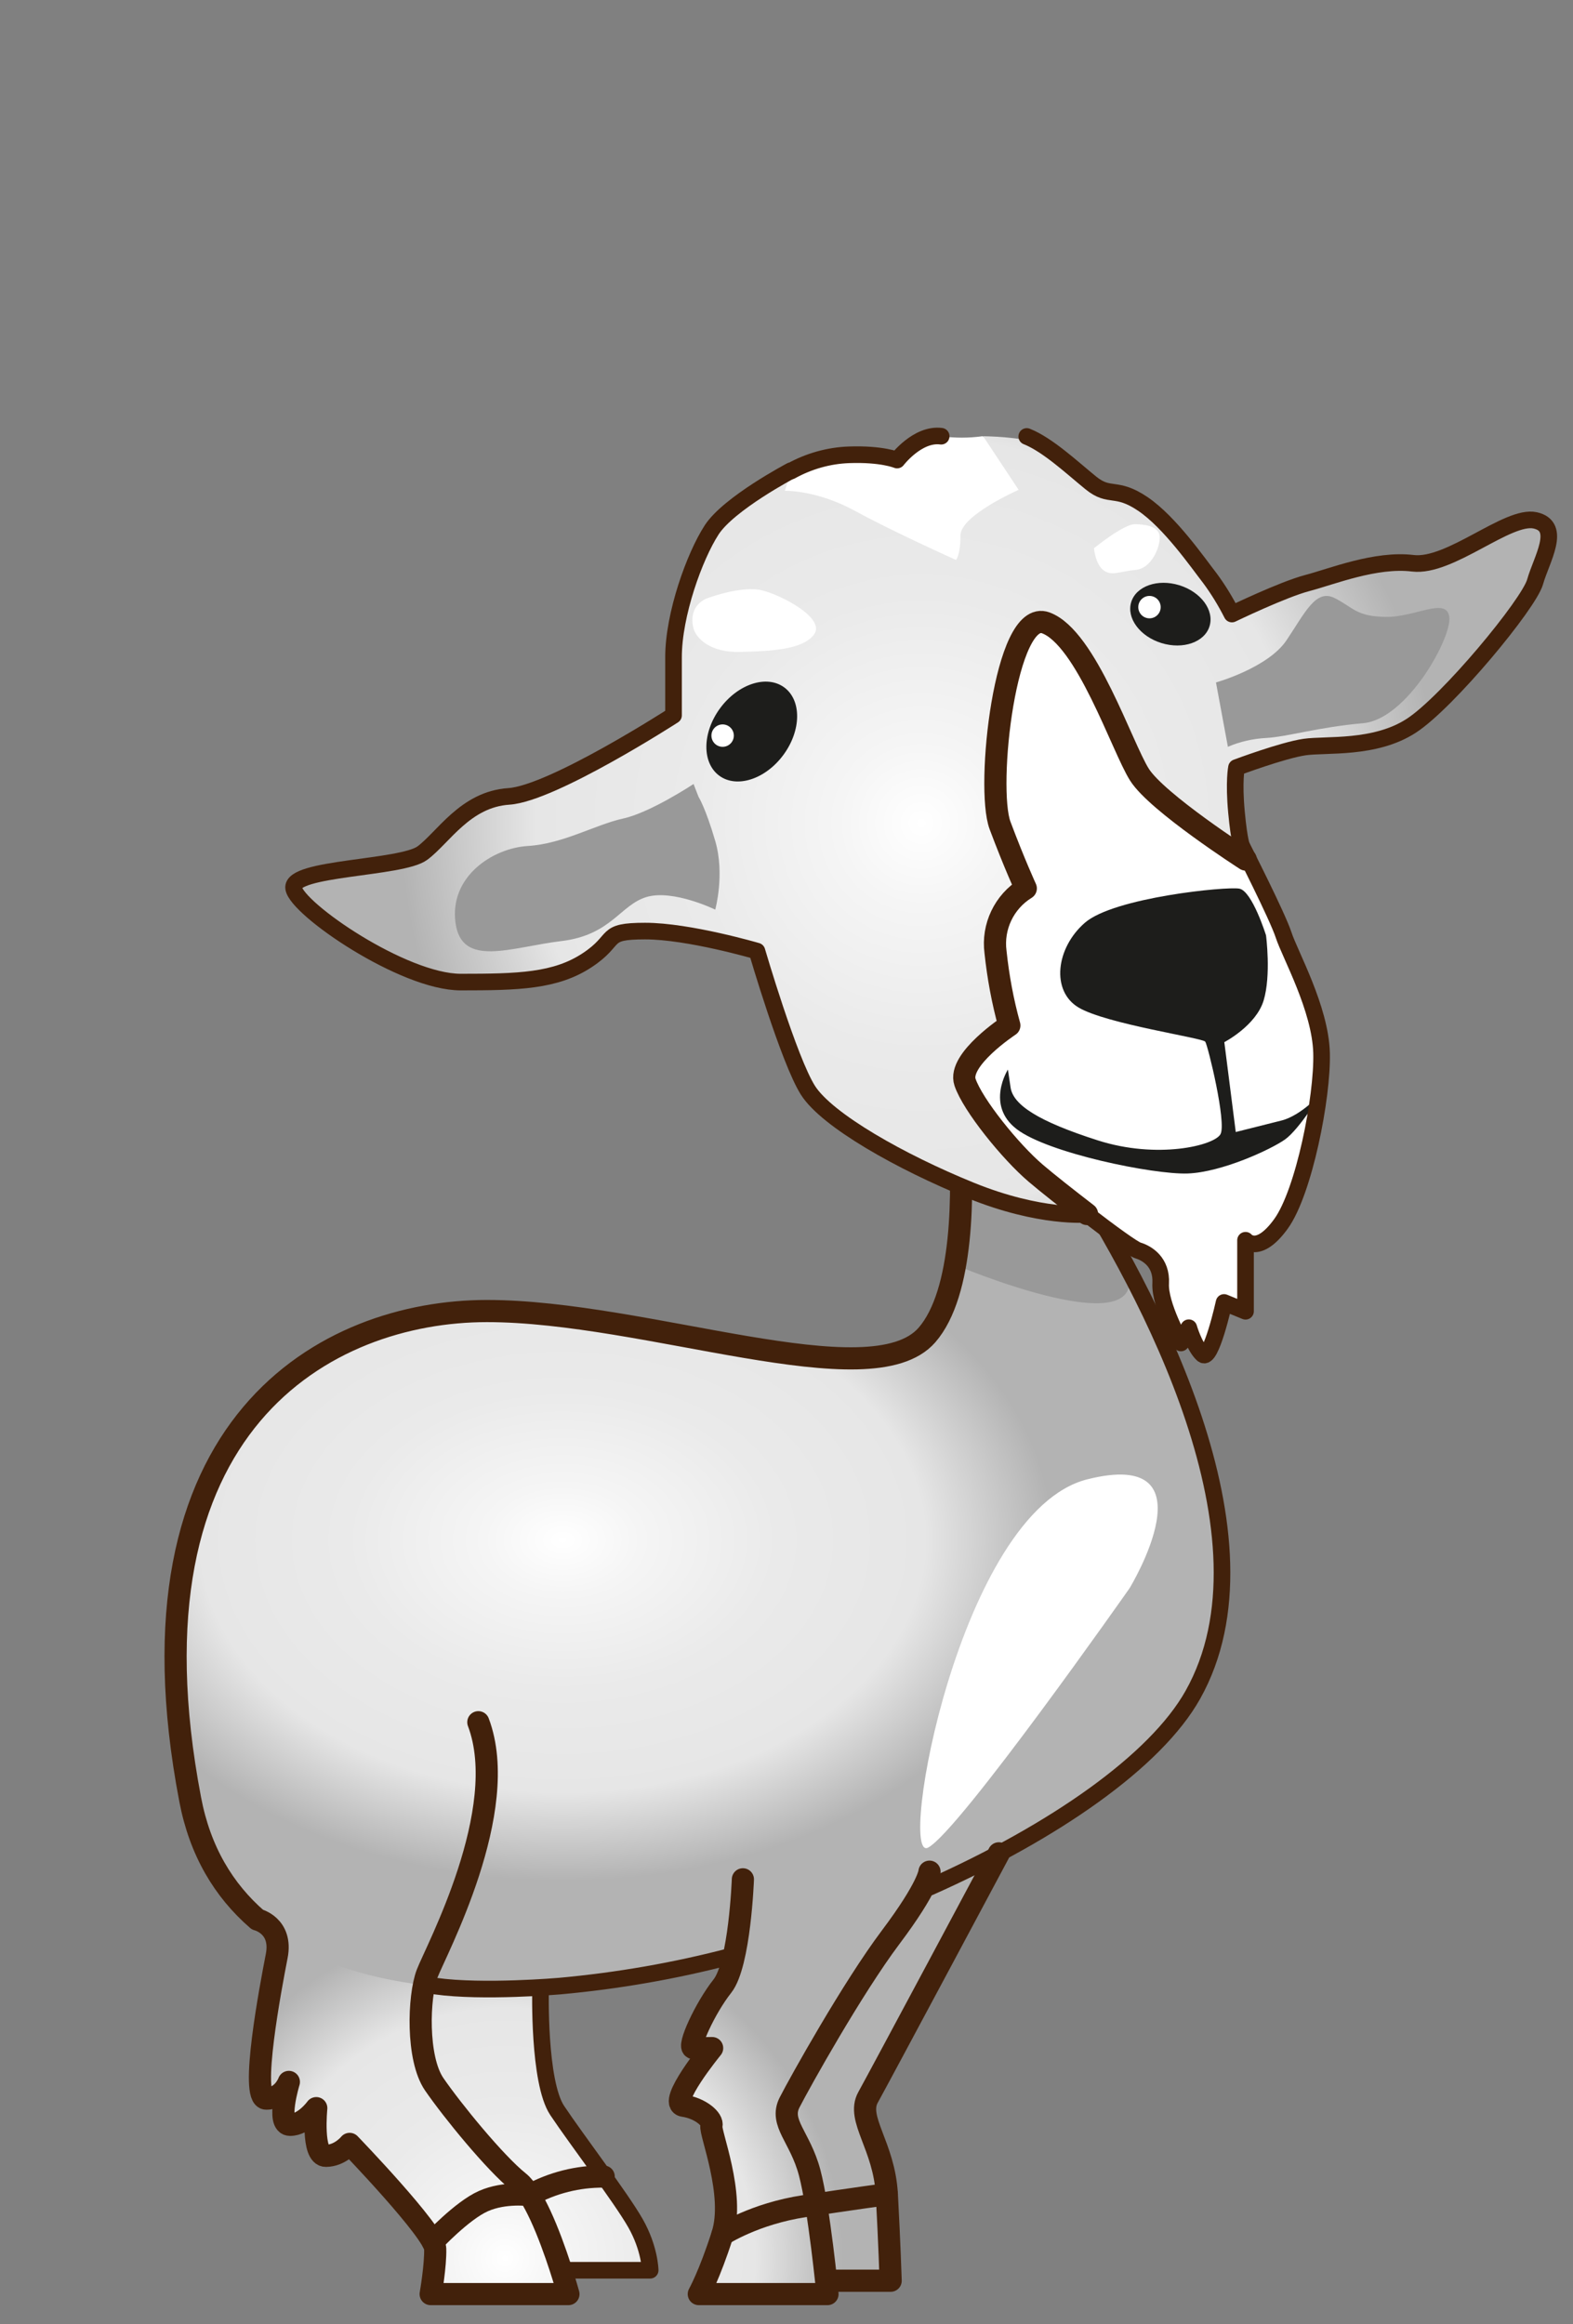 <?xml version="1.0" encoding="utf-8"?>
<!-- Generator: Adobe Illustrator 26.0.0, SVG Export Plug-In . SVG Version: 6.00 Build 0)  -->
<svg version="1.1" id="Capa_1" xmlns="http://www.w3.org/2000/svg" xmlns:xlink="http://www.w3.org/1999/xlink" x="0px" y="0px"
	 viewBox="0 0 660 975" style="enable-background:new 0 0 660 975;" xml:space="preserve">
<rect x="0" y="0" width="660" height="975" fill="#808080" stroke="none"/>
<style type="text/css">
	.st0{fill:url(#SVGID_1_);}
	.st1{fill:url(#SVGID_00000045579415059375301330000009211046096422367408_);}
	.st2{fill:url(#SVGID_00000000913074957934361730000013502347636058473348_);}
	.st3{fill:#999999;}
	.st4{fill:#FFFFFF;}
	.st5{fill:none;stroke:#42210B;stroke-width:9.3;stroke-linecap:round;stroke-linejoin:round;}
	.st6{fill:none;stroke:#42210B;stroke-width:6.97;stroke-linecap:round;stroke-linejoin:round;}
	.st7{fill:url(#SVGID_00000057142973416729550920000017689106569367253148_);}
	.st8{fill:#1D1D1B;}
</style>
<g id="Capa_2_00000160881686349192890000000010778587329090425494_">
	<g id="ChivaAIRBase">
		
			<radialGradient id="SVGID_1_" cx="211.85" cy="28.63" r="141.85" gradientTransform="matrix(1 0 0 -1 0 976)" gradientUnits="userSpaceOnUse">
			<stop  offset="0" style="stop-color:#FFFFFF"/>
			<stop  offset="0.16" style="stop-color:#F5F5F5"/>
			<stop  offset="0.44" style="stop-color:#EAEAEA"/>
			<stop  offset="0.74" style="stop-color:#E6E6E6"/>
			<stop  offset="1" style="stop-color:#B3B3B3"/>
		</radialGradient>
		<path class="st0" d="M118.2,798.9c0,0-9.2,73.9-9.1,74.5s9.1,11.4,9.1,11.4l14.2,8.7l4.3,11l11.4-3.6l33.5,39.7l-0.8,21.9h57.8
			v-10h34.2l-7.5-22L232.4,883l-9.1-51L118.2,798.9z"/>
		
			<radialGradient id="SVGID_00000153696016383083346760000017335138323745118132_" cx="211.85" cy="28.63" r="141.85" gradientTransform="matrix(1 0 0 -1 0 976)" gradientUnits="userSpaceOnUse">
			<stop  offset="0" style="stop-color:#FFFFFF"/>
			<stop  offset="0.16" style="stop-color:#F5F5F5"/>
			<stop  offset="0.44" style="stop-color:#EAEAEA"/>
			<stop  offset="0.74" style="stop-color:#E6E6E6"/>
			<stop  offset="1" style="stop-color:#B3B3B3"/>
		</radialGradient>
		<polygon style="fill:url(#SVGID_00000153696016383083346760000017335138323745118132_);" points="308.2,813.9 293.2,856.2 
			286.7,883.4 299.2,895.9 304.4,930.2 293.2,962.4 373.7,956.8 373.7,911.2 363.4,888.2 419.1,775.3 		"/>
		
			<radialGradient id="SVGID_00000126282471225323089060000004552591748329577881_" cx="-296.134" cy="321.9" r="223.44" gradientTransform="matrix(-0.92 0 0 -0.64 -36.4 852.07)" gradientUnits="userSpaceOnUse">
			<stop  offset="0" style="stop-color:#FFFFFF"/>
			<stop  offset="0.16" style="stop-color:#F5F5F5"/>
			<stop  offset="0.44" style="stop-color:#EAEAEA"/>
			<stop  offset="0.74" style="stop-color:#E6E6E6"/>
			<stop  offset="1" style="stop-color:#B3B3B3"/>
		</radialGradient>
		<path style="fill:url(#SVGID_00000126282471225323089060000004552591748329577881_);" d="M426.1,457.8c0,0,125.5,162.2,74.4,253.2
			S110.1,912.9,79.8,755s57.5-205,124.5-205s161.1,37,184.6,10.1S400,450.3,400,450.3L426.1,457.8z"/>
		<path class="st3" d="M426.1,457.8c0,0,32.4,36.5,46.3,72.8s-71.7,0-71.7,0s6.6-46.8,0.8-67.5S426.1,457.8,426.1,457.8z"/>
		<path class="st4" d="M474,666.2c0,0,35.9-59.1-17.8-45.6s-79.8,161.3-66.8,154.5S474,666.2,474,666.2z"/>
		<path class="st5" d="M311.7,788.4c0,0-1.3,35.6-8.6,44.8s-14.9,25.9-12.1,26s7.8,0,7.8,0s-19,23.2-12,24.2s12.5,5.7,11.7,8.4
			s10,28.8,4.6,45.7s-9.9,24.9-9.9,24.9h54c0,0-3.5-36-7.5-51s-12.8-20.8-8.4-29.4s26.4-48,42.4-69.3s16.3-27.5,16.3-27.5"/>
		<path class="st5" d="M419.1,777.5c0,0-49.9,93.4-54.9,102.4s6.8,20.3,7.9,40.7s1.6,36.2,1.6,36.2h-26.5"/>
		<path class="st6" d="M226.8,834.5c0,0-1,38.9,7,50.9s26.7,36.5,32.8,47.2s6.2,19.8,6.2,19.8h-34.3"/>
		<path class="st5" d="M181.6,940.5c0,0,12.2-13.1,21.2-17.1s19.5-2.5,19.5-2.5c9.5-5.2,20.2-7.9,31-7.8"/>
		<path class="st5" d="M303.1,937.5c0,0,13.4-8.8,34.5-12s34.5-5,34.5-5"/>
		<path class="st5" d="M402.4,473.6c1.9,26.6,2,68.7-13.5,86.5C365.4,586.9,271.3,550,204.3,550S49.6,597,79.8,754.9
			c4.1,21.6,14,38.1,28.2,50.4c0,0,10.6,2.5,8.1,15.3s-11.4,59.8-4.4,59.8s9.5-7,9.5-7s-5.5,18,0.5,18s11-7,11-7s-2,20,4,20
			s10-5,10-5s35.7,37,35.9,44s-1.9,19-1.9,19h57.8c0,0-5.2-18.9-11.8-33.1c-2.9-6.2-6-11.5-9-13.9c-10-8-28-30.1-35.5-41
			s-6.6-36.9-3-46.4s35.5-68.5,21.5-105.5"/>
		<path class="st6" d="M306.9,820.6c-23.6,6.2-47.8,10.4-72.1,12.6c0,0-32.2,2.8-52.1,0"/>
		<path class="st6" d="M448.4,489.9c33.5,52,89.1,155.2,52.1,221.1c-15.6,27.8-58.1,57.4-110.4,80.7"/>
		<path class="st4" d="M412.3,183c-5.8,0.8-11.7,0.8-17.5,0c-9.9-1.3-18.5,10-18.5,10s-6.3-2.7-20.2-2.2c-8.5,0.3-16.9,2.7-24.3,6.8
			l-2.7,8.4l78.2,44.1l32.9-46.2L412.3,183z"/>
		
			<radialGradient id="SVGID_00000152235864433010904410000009680028288759431611_" cx="-459.694" cy="673.258" r="237.386" gradientTransform="matrix(-0.92 0 0 -0.92 -36.4 964.72)" gradientUnits="userSpaceOnUse">
			<stop  offset="0" style="stop-color:#FFFFFF"/>
			<stop  offset="0.16" style="stop-color:#F5F5F5"/>
			<stop  offset="0.44" style="stop-color:#EAEAEA"/>
			<stop  offset="0.74" style="stop-color:#E6E6E6"/>
			<stop  offset="1" style="stop-color:#B3B3B3"/>
		</radialGradient>
		<path style="fill:url(#SVGID_00000152235864433010904410000009680028288759431611_);" d="M526.1,374.6c0,0-6.1-21-7.2-34
			s0-18.7,0-18.7s19.5-7.3,28.6-8.6s29.4,1,44.7-8.9s49.4-51.1,52-60.4s11.5-23.3,0-25.8s-35.7,19.9-51.3,18s-34,5.6-44.3,8.3
			s-31.6,13-31.6,13c-2.7-5.3-5.8-10.4-9.3-15.1c-4.9-6.3-16.7-23.4-28.1-31.1s-13.8-2.3-21.8-8.8s-11.5-12.6-20.2-16
			s-25.1-3.5-25.1-3.5l14.9,22.5c0,0-24.4,10.7-24.4,19.1s-1.9,10.3-1.9,10.3s-26.3-11.8-42.4-20.6s-29.4-8.4-29.4-8.4l2.7-8.4
			c0,0-26,13.7-33.2,24.8s-16,35.5-16,53.4v24.4c0,0-50.8,32.8-69.1,34s-27.5,17.3-36.3,23.8s-55.3,6-54,14.7s46,39.4,70.1,39.4
			s39.8-0.4,53.1-9.2c13.3-8.8,6-12.2,24.3-12.2s46.9,8.4,46.9,8.4s13.4,45.8,21.4,58.4s39,30.1,68.3,42
			c18.3,7.2,37.9,10.5,57.6,9.9L526.1,374.6z"/>
		<path class="st4" d="M522.7,360.6c0,0-37.2-23.9-44.6-35.6s-22.3-57.4-39.3-63.7s-25.2,69-19.2,85s10.8,26.4,10.8,26.4
			c-9.1,5.6-14.1,16.1-12.7,26.7c1.1,10.4,3,20.7,5.8,30.8c0,0-21.8,14.3-18.6,23.8s19.1,29.2,29.7,38.2s39.3,31.3,43,32.4
			s10,4.8,9.5,13.8s8.5,25,8.5,25l3.3-6.4c0,0,2.3,8,5.8,11.2s9-21.8,9-21.8l9,3.7v-29.7c0,0,5.3,6.4,14.9-6.9s17.5-53.1,17-71.7
			s-13.3-41.4-15.9-49.4s-13.8-25-13.8-25L522.7,360.6z"/>
		
			<ellipse transform="matrix(0.593 -0.805 0.805 0.593 -118.724 378.883)" class="st8" cx="315.5" cy="306.9" rx="23" ry="16.5"/>
		<path class="st4" d="M298.2,250.5c0,0,13.4-4.9,21.7-2.8s26.5,11.7,21.7,18.4s-19.3,7.1-31.3,7.4s-18.6-5.6-19.5-10.6
			C288.8,252.4,298.2,250.5,298.2,250.5z"/>
		<path class="st4" d="M459,230c0,0,12.5-10.2,17.3-10.1s10.2,1.1,10.3,5.4s-3.4,13.2-10.2,13.8s-9.8,2.7-13.3,0.2S459,230,459,230z
			"/>
		<path class="st8" d="M531.2,392.4c0,0-5.8-18.6-11.2-19.6s-52.6,3.7-64.8,14.3s-14.3,28.7-2.6,35.6s52,12.7,53.1,14.3
			s9,34,6.4,38.8s-26.5,10.6-51.5,2.6s-35.6-14.9-36.6-22.3l-1.1-7.4c0,0-9.5,14.9,3.7,25s57.4,19.1,71.7,18.6s35-10.1,40.9-14.3
			s15.4-19.6,15.4-19.6s-8.5,9.6-17,11.7l-19.1,4.8l-4.8-37.7c0,0,13.3-6.9,16.5-17.5S531.2,392.4,531.2,392.4z"/>
		<path class="st3" d="M510.2,286.3c0,0,21.8-6.1,29.6-17.7s12.3-21.7,20.2-17.7s9,7.7,21.4,7.9s25.5-8.5,26.7,0
			c1.2,8.5-17.7,43-36.2,44.6s-31.7,5.7-40.7,6.2c-5.5,0.3-10.9,1.5-16,3.7L510.2,286.3z"/>
		<path class="st3" d="M293.1,334.3c0,0,2.9,4.5,7,18.5s0,28.8,0,28.8s-17.7-8.6-28.8-5.3s-14.8,16-35.8,18.5s-41.9,11.5-44.4-7.8
			s15.6-31.2,30.4-32.1s28.4-9,39.9-11.5s29.6-14.5,29.6-14.5L293.1,334.3z"/>
		<circle class="st4" cx="303.2" cy="308.6" r="4.7"/>
		<path class="st6" d="M394.9,183c-9.9-1.3-18.5,10-18.5,10s-6.3-2.7-20.2-2.2c-8.5,0.3-16.9,2.7-24.3,6.8"/>
		<path class="st6" d="M331.8,197.5c0,0-26,13.7-33.2,24.8s-16,35.5-16,53.4v24.4c0,0-50.8,32.8-69.1,34s-27.5,17.3-36.3,23.8
			s-55.3,6-54,14.7s46,39.4,70.1,39.4s39.8-0.4,53.1-9.2c13.3-8.8,6-12.2,24.3-12.2s46.9,8.4,46.9,8.4s13.4,45.8,21.4,58.4
			s39,30.1,68.3,42s48.7,10,48.7,10"/>
		<path class="st6" d="M521.2,355.5c0,0-1.2-1.9-2.4-14.8s0-18.7,0-18.7s19.5-7.3,28.6-8.6s29.4,1,44.7-8.9s49.4-51.1,52-60.4
			s11.5-23.3,0-25.8s-35.7,19.9-51.3,18s-34,5.6-44.3,8.3s-31.6,13-31.6,13c-2.7-5.3-5.8-10.4-9.3-15.1
			c-4.9-6.3-16.7-23.4-28.1-31.1s-13.8-2.3-21.8-8.8s-18.1-16-26.9-19.5"/>
		<path class="st6" d="M456,509.4c10,7.7,19.5,14.6,21.5,15.2c3.7,1.1,10,4.8,9.5,13.8s8.5,25,8.5,25l3.3-6.4c0,0,2.3,8,5.8,11.2
			s9-21.8,9-21.8l9,3.7v-29.8c0,0,5.3,6.4,14.9-6.9s17.5-53.1,17-71.7s-13.3-41.4-15.9-49.4s-17.4-37-17.4-37"/>
		<path class="st5" d="M522.7,360.6c0,0-37.2-23.9-44.6-35.6s-22.3-57.4-39.3-63.7s-25.2,69-19.2,85s10.8,26.4,10.8,26.4
			c-9.1,5.6-14.1,16.1-12.7,26.7c1.1,10.4,3,20.7,5.8,30.8c0,0-21.8,14.3-18.6,23.8s19.1,29.2,29.7,38.2
			c4.8,4.1,13.3,10.8,21.5,17.1"/>
		
			<ellipse transform="matrix(0.295 -0.955 0.955 0.295 100.223 650.874)" class="st8" cx="491.3" cy="257.5" rx="12.7" ry="17.2"/>
		<circle class="st4" cx="482.3" cy="254.7" r="4.7"/>
	</g>
</g>
</svg>
